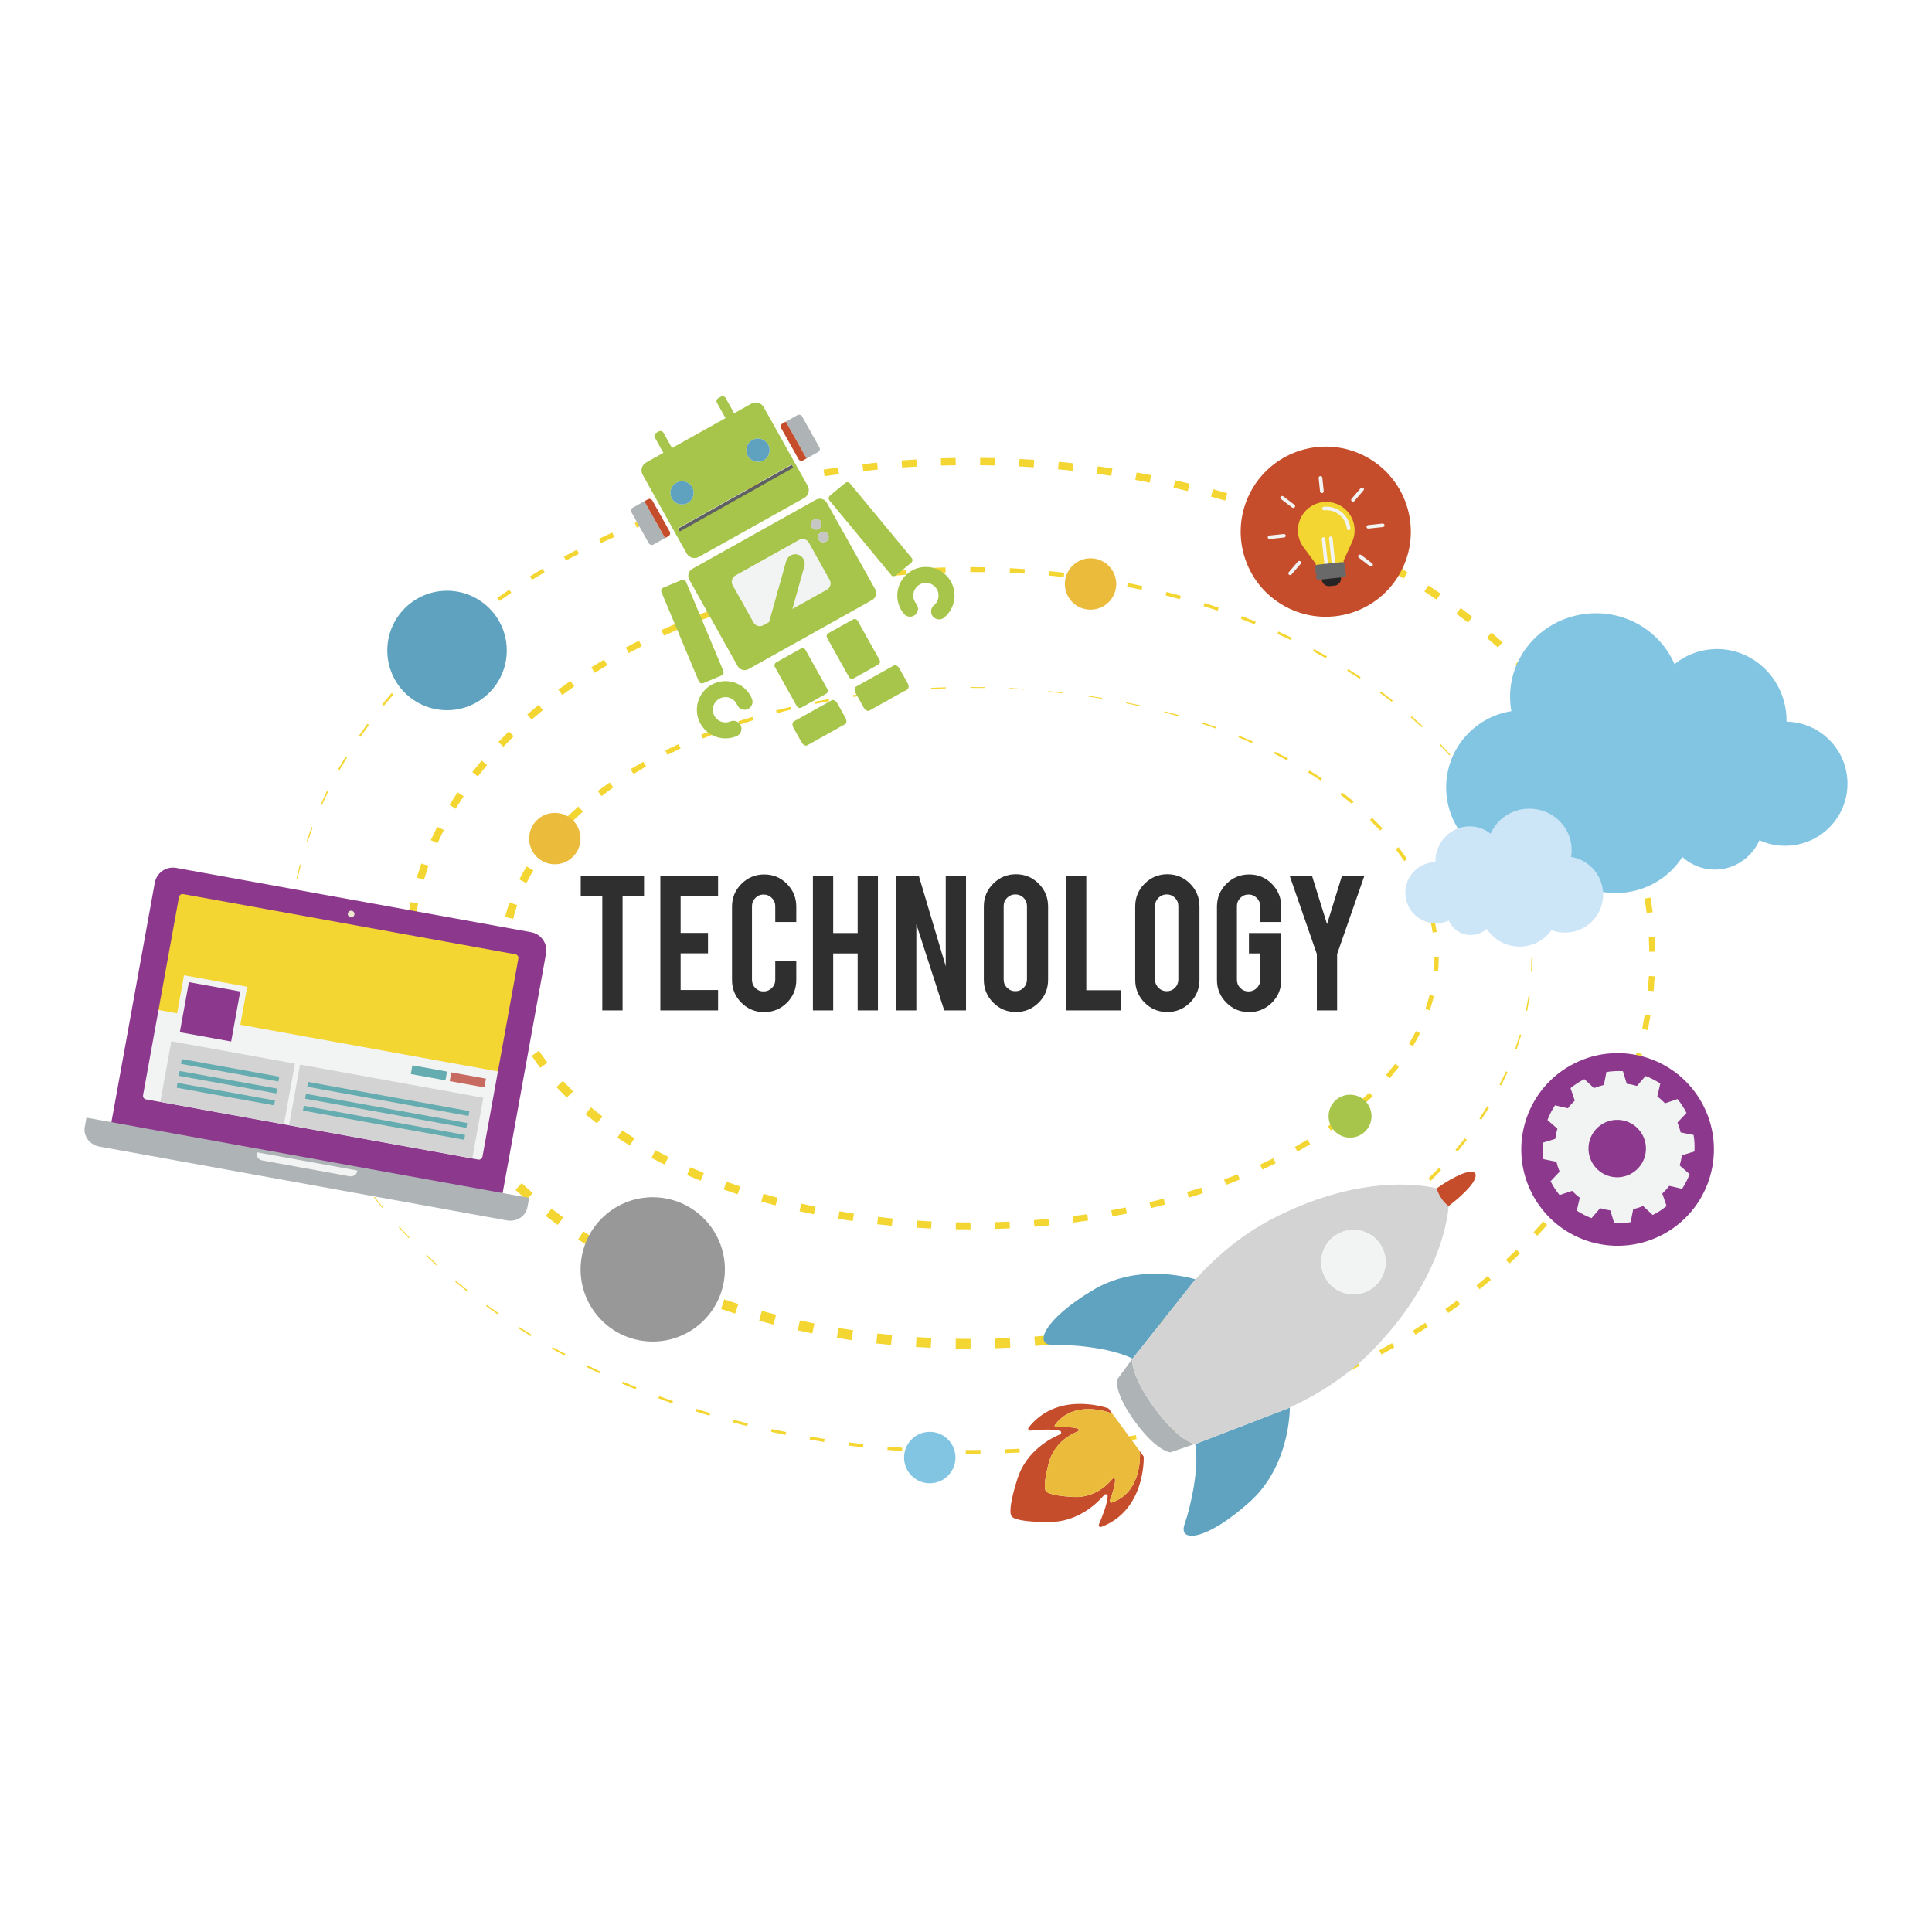 <?xml version="1.0" encoding="utf-8"?>
<!-- Generator: Adobe Illustrator 27.5.0, SVG Export Plug-In . SVG Version: 6.00 Build 0)  -->
<svg version="1.1" xmlns="http://www.w3.org/2000/svg" xmlns:xlink="http://www.w3.org/1999/xlink" x="0px" y="0px"
	 viewBox="0 0 1122 1122" style="enable-background:new 0 0 1122 1122;" xml:space="preserve">
<g id="Bg">
	<rect style="fill:#FFFFFF;" width="1122" height="1122"/>
</g>
<g id="Object">
	<g>
		<g>
			<polygon style="fill:#F3D632;" points="563.593,398.978 572.13,399.062 572.126,399.546 563.589,399.478 			"/>
			<polygon style="fill:#F3D632;" points="586.361,399.544 594.884,400.039 594.859,400.482 586.335,400.001 			"/>
			
				<rect x="613.085" y="397.61" transform="matrix(0.106 -0.994 0.994 0.106 148.564 969.032)" style="fill:#F3D632;" width="0.422" height="8.537"/>
			<polygon style="fill:#F3D632;" points="631.68,403.986 640.112,405.323 640.037,405.789 631.609,404.435 			"/>
			<polygon style="fill:#F3D632;" points="654.113,407.928 662.464,409.701 662.347,410.245 654.008,408.418 			"/>
			<polygon style="fill:#F3D632;" points="676.311,413.048 684.547,415.295 684.356,415.983 676.137,413.679 			"/>
			<polygon style="fill:#F3D632;" points="698.176,419.464 706.256,422.217 705.973,423.041 697.912,420.232 			"/>
			<polygon style="fill:#F3D632;" points="719.594,427.265 727.468,430.564 727.067,431.51 719.216,428.158 			"/>
			<polygon style="fill:#F3D632;" points="740.423,436.548 748.027,440.43 747.456,441.534 739.891,437.578 			"/>
			<polygon style="fill:#F3D632;" points="760.463,447.46 767.695,451.996 766.911,453.233 759.723,448.627 			"/>
			<polygon style="fill:#F3D632;" points="779.422,460.192 786.144,465.454 785.098,466.778 778.427,461.45 			"/>
			<polygon style="fill:#F3D632;" points="796.882,474.955 802.883,481.027 801.535,482.349 795.58,476.232 			"/>
			<polygon style="fill:#F3D632;" points="812.202,491.972 817.189,498.902 815.516,500.095 810.581,493.129 			"/>
			<path style="fill:#F3D632;" d="M824.497,511.313c0,0,0.931,1.921,1.862,3.842c0.867,1.986,1.735,3.973,1.735,3.973l-2.058,0.841
				c0,0-0.827-1.933-1.653-3.865c-0.917-1.928-1.834-3.856-1.834-3.856L824.497,511.313z"/>
			<path style="fill:#F3D632;" d="M832.637,532.8c0,0,0.479,2.08,0.957,4.16c0.391,2.139,0.783,4.278,0.783,4.278l-2.362,0.367
				c0,0-0.361-2.063-0.721-4.125c-0.463-2.083-0.926-4.167-0.926-4.167L832.637,532.8z"/>
			<path style="fill:#F3D632;" d="M835.539,555.623c0,0-0.044,2.133-0.09,4.266c-0.146,2.173-0.293,4.345-0.293,4.345L832.634,564
				c0,0,0.15-2.085,0.301-4.169c0.054-2.133,0.109-4.267,0.109-4.267L835.539,555.623z"/>
			<path style="fill:#F3D632;" d="M832.751,578.472c0,0-0.559,2.06-1.117,4.119c-0.66,2.073-1.32,4.147-1.32,4.147l-2.489-0.859
				c0,0,0.643-1.99,1.288-3.979c0.568-2.056,1.135-4.112,1.135-4.112L832.751,578.472z"/>
			<path style="fill:#F3D632;" d="M824.713,600.03c0,0-0.993,1.889-1.986,3.777c-1.08,1.884-2.16,3.767-2.16,3.767l-2.343-1.408
				c0,0,1.051-1.813,2.103-3.627c1.001-1.884,2.002-3.769,2.002-3.769L824.713,600.03z"/>
			<polygon style="fill:#F3D632;" points="812.478,619.505 807.109,626.141 804.91,624.355 810.308,617.743 			"/>
			<polygon style="fill:#F3D632;" points="797.216,636.644 790.954,642.442 788.966,640.286 795.253,634.516 			"/>
			<polygon style="fill:#F3D632;" points="779.814,651.56 772.917,656.589 771.135,654.135 778.055,649.137 			"/>
			<polygon style="fill:#F3D632;" points="760.89,664.46 753.535,668.795 751.95,666.092 759.323,661.79 			"/>
			<polygon style="fill:#F3D632;" points="740.862,675.546 733.173,679.253 731.776,676.338 739.48,672.666 			"/>
			<polygon style="fill:#F3D632;" points="720.026,684.991 712.086,688.126 710.869,685.024 718.822,681.924 			"/>
			<polygon style="fill:#F3D632;" points="698.58,692.939 690.451,695.545 689.41,692.275 697.551,689.705 			"/>
			<polygon style="fill:#F3D632;" points="676.675,699.501 668.406,701.613 667.539,698.189 675.818,696.114 			"/>
			<polygon style="fill:#F3D632;" points="654.43,704.763 646.054,706.408 645.361,702.843 653.744,701.234 			"/>
			<polygon style="fill:#F3D632;" points="631.929,708.792 623.477,709.992 622.961,706.295 631.418,705.133 			"/>
			<polygon style="fill:#F3D632;" points="609.249,711.641 600.749,712.41 600.412,708.593 608.915,707.861 			"/>
			<polygon style="fill:#F3D632;" points="586.459,713.348 577.929,713.7 577.776,709.771 586.306,709.457 			"/>
			<polygon style="fill:#F3D632;" points="563.626,713.946 555.071,713.894 555.108,709.854 563.626,709.952 			"/>
			<polygon style="fill:#F3D632;" points="540.751,713.463 532.227,713 532.465,708.839 540.986,709.349 			"/>
			<polygon style="fill:#F3D632;" points="517.939,711.868 509.448,710.983 509.905,706.713 518.391,707.646 			"/>
			<polygon style="fill:#F3D632;" points="495.228,709.131 486.794,707.81 487.49,703.444 495.917,704.813 			"/>
			<polygon style="fill:#F3D632;" points="472.682,705.21 464.332,703.435 465.29,698.99 473.63,700.811 			"/>
			<polygon style="fill:#F3D632;" points="450.375,700.052 442.141,697.799 443.387,693.295 451.609,695.593 			"/>
			<polygon style="fill:#F3D632;" points="428.397,693.586 420.318,690.828 421.882,686.29 429.946,689.094 			"/>
			<polygon style="fill:#F3D632;" points="406.859,685.726 398.987,682.422 400.906,677.885 408.76,681.232 			"/>
			<polygon style="fill:#F3D632;" points="385.914,676.341 378.322,672.436 380.62,667.987 388.199,671.916 			"/>
			<polygon style="fill:#F3D632;" points="365.766,665.286 358.547,660.728 361.268,656.435 368.472,661.017 			"/>
			<polygon style="fill:#F3D632;" points="346.695,652.388 339.989,647.106 343.187,643.06 349.876,648.365 			"/>
			<polygon style="fill:#F3D632;" points="329.121,637.428 323.148,631.328 326.847,627.701 332.833,633.787 			"/>
			<polygon style="fill:#F3D632;" points="313.717,620.149 308.762,613.197 312.936,610.218 317.907,617.158 			"/>
			<path style="fill:#F3D632;" d="M301.379,600.531c0,0-0.922-1.925-1.844-3.85c-0.877-2.029-1.753-4.058-1.753-4.058l4.699-1.921
				c0,0,0.819,1.888,1.638,3.776c0.927,1.923,1.853,3.846,1.853,3.846L301.379,600.531z"/>
			<path style="fill:#F3D632;" d="M293.23,578.711c0,0-0.469-2.082-0.939-4.164c-0.39-2.185-0.781-4.37-0.781-4.37l4.964-0.774
				c0,0,0.363,2.016,0.726,4.032c0.474,2.081,0.948,4.162,0.948,4.162L293.23,578.711z"/>
			<path style="fill:#F3D632;" d="M290.395,555.617c0,0,0.058-2.162,0.115-4.324c0.161-2.213,0.321-4.427,0.321-4.427l4.905,0.455
				c0,0-0.134,2.044-0.268,4.087c-0.021,1.066-0.041,2.133-0.056,2.933c-0.008,0.4-0.014,0.734-0.019,0.967
				c-0.002,0.117-0.004,0.208-0.005,0.271l-0.001,0.042v0.016v0.007v0.003c0.001-0.116,0-0.032,0.001-0.058v0.001v0.001v0.002v0.024
				L290.395,555.617z"/>
			<path style="fill:#F3D632;" d="M293.353,532.444c0,0,0.57-2.056,1.141-4.112c0.683-2.103,1.364-4.207,1.364-4.207l4.492,1.547
				c0,0-0.621,1.96-1.242,3.92c-0.554,2.06-1.109,4.12-1.109,4.12L293.353,532.444z"/>
			<path style="fill:#F3D632;" d="M301.595,510.723c0,0,1.005-1.882,2.011-3.764c1.107-1.897,2.215-3.794,2.215-3.794l3.897,2.339
				c0,0-1.022,1.801-2.045,3.602c-0.987,1.891-1.974,3.783-1.974,3.783L301.595,510.723z"/>
			<polygon style="fill:#F3D632;" points="314.075,491.204 319.499,484.613 322.804,487.295 317.464,493.954 			"/>
			<polygon style="fill:#F3D632;" points="329.543,474.123 335.866,468.392 338.53,471.277 332.306,477.118 			"/>
			<polygon style="fill:#F3D632;" points="347.142,459.361 354.093,454.408 356.165,457.259 349.303,462.336 			"/>
			<polygon style="fill:#F3D632;" points="366.22,446.657 373.621,442.403 375.202,445.096 367.877,449.48 			"/>
			<polygon style="fill:#F3D632;" points="386.361,435.791 394.09,432.168 395.266,434.622 387.603,438.38 			"/>
			<polygon style="fill:#F3D632;" points="407.276,426.579 415.249,423.53 416.1,425.697 408.181,428.883 			"/>
			<polygon style="fill:#F3D632;" points="428.77,418.872 436.927,416.353 437.515,418.199 429.402,420.858 			"/>
			<polygon style="fill:#F3D632;" points="450.697,412.558 458.989,410.534 459.368,412.032 451.112,414.198 			"/>
			<polygon style="fill:#F3D632;" points="472.939,407.545 481.328,405.966 481.558,407.15 473.188,408.826 			"/>
			<polygon style="fill:#F3D632;" points="495.405,403.704 503.866,402.572 503.997,403.504 495.549,404.735 			"/>
			<polygon style="fill:#F3D632;" points="518.034,401.036 526.537,400.312 526.602,401.044 518.103,401.823 			"/>
			<polygon style="fill:#F3D632;" points="540.755,399.454 549.286,399.148 549.308,399.737 540.78,400.098 			"/>
			<polygon style="fill:#F3D632;" points="889.973,555.596 889.763,564.206 889.144,564.189 889.403,555.581 			"/>
			<polygon style="fill:#F3D632;" points="888.365,578.535 886.909,587.023 886.17,586.894 887.674,578.415 			"/>
			<polygon style="fill:#F3D632;" points="883.464,601.01 880.825,609.207 879.987,608.934 882.673,600.753 			"/>
			<polygon style="fill:#F3D632;" points="875.504,622.6 871.819,630.383 870.839,629.913 874.605,622.169 			"/>
			<polygon style="fill:#F3D632;" points="864.845,643.006 860.239,650.282 859.122,649.567 863.804,642.339 			"/>
			<polygon style="fill:#F3D632;" points="851.844,662.017 846.475,668.751 845.234,667.748 850.697,661.09 			"/>
			<polygon style="fill:#F3D632;" points="836.92,679.574 830.914,685.746 829.527,684.376 835.628,678.297 			"/>
			<polygon style="fill:#F3D632;" points="820.375,695.626 813.843,701.236 812.356,699.477 818.975,693.969 			"/>
			<polygon style="fill:#F3D632;" points="802.497,710.185 795.529,715.245 793.985,713.084 801.03,708.132 			"/>
			<polygon style="fill:#F3D632;" points="783.518,723.289 776.193,727.818 774.63,725.248 782.024,720.832 			"/>
			<polygon style="fill:#F3D632;" points="763.634,734.99 756.016,739.007 754.468,736.013 762.149,732.118 			"/>
			<polygon style="fill:#F3D632;" points="743.007,745.334 735.146,748.854 733.647,745.436 741.562,742.039 			"/>
			<polygon style="fill:#F3D632;" points="721.765,754.363 713.709,757.404 712.293,753.561 720.396,750.648 			"/>
			<polygon style="fill:#F3D632;" points="700.025,762.119 691.808,764.695 690.508,760.43 698.765,757.985 			"/>
			<polygon style="fill:#F3D632;" points="677.875,768.635 669.524,770.739 668.385,766.104 676.759,764.096 			"/>
			<polygon style="fill:#F3D632;" points="655.391,773.902 646.94,775.563 645.997,770.619 654.466,769.053 			"/>
			<polygon style="fill:#F3D632;" points="632.659,777.99 624.134,779.215 623.409,773.976 631.947,772.842 			"/>
			<polygon style="fill:#F3D632;" points="609.743,780.888 601.167,781.672 600.691,776.245 609.271,775.521 			"/>
			<polygon style="fill:#F3D632;" points="586.711,782.636 578.107,783.002 577.888,777.4 586.496,777.094 			"/>
			<polygon style="fill:#F3D632;" points="563.645,783.269 555.007,783.201 555.057,777.479 563.644,777.564 			"/>
			<polygon style="fill:#F3D632;" points="540.521,782.742 531.921,782.261 532.249,776.5 540.848,776.999 			"/>
			<polygon style="fill:#F3D632;" points="517.471,781.098 508.905,780.196 509.52,774.412 518.084,775.331 			"/>
			<polygon style="fill:#F3D632;" points="494.526,778.318 486.017,776.988 486.928,771.196 495.435,772.544 			"/>
			<polygon style="fill:#F3D632;" points="471.746,774.381 463.316,772.613 464.535,766.83 472.962,768.615 			"/>
			<polygon style="fill:#F3D632;" points="449.196,769.26 440.876,767.029 442.407,761.305 450.729,763.522 			"/>
			<polygon style="fill:#F3D632;" points="426.964,762.878 418.783,760.183 420.608,754.616 428.796,757.286 			"/>
			<polygon style="fill:#F3D632;" points="405.123,755.245 397.113,752.079 399.234,746.69 407.254,749.832 			"/>
			<polygon style="fill:#F3D632;" points="383.766,746.329 375.966,742.676 378.387,737.489 386.198,741.118 			"/>
			<polygon style="fill:#F3D632;" points="363.003,736.086 355.459,731.929 358.183,726.971 365.738,731.106 			"/>
			<polygon style="fill:#F3D632;" points="342.972,724.453 335.747,719.765 338.75,715.112 346,719.761 			"/>
			<polygon style="fill:#F3D632;" points="323.835,711.382 316.992,706.152 320.267,701.843 327.138,707.034 			"/>
			<polygon style="fill:#F3D632;" points="305.779,696.829 299.4,691.043 302.942,687.118 309.353,692.869 			"/>
			<polygon style="fill:#F3D632;" points="289.045,680.753 283.229,674.396 287.028,670.903 292.878,677.228 			"/>
			<polygon style="fill:#F3D632;" points="273.918,663.128 268.786,656.208 272.833,653.195 277.996,660.091 			"/>
			<polygon style="fill:#F3D632;" points="260.737,643.976 256.433,636.515 260.707,634.037 265.046,641.478 			"/>
			<polygon style="fill:#F3D632;" points="249.905,623.385 246.576,615.441 251.033,613.562 254.398,621.491 			"/>
			<polygon style="fill:#F3D632;" points="241.825,601.552 239.61,593.229 244.181,592.001 246.434,600.314 			"/>
			<polygon style="fill:#F3D632;" points="236.853,578.801 235.853,570.247 240.449,569.699 241.488,578.249 			"/>
			<polygon style="fill:#F3D632;" points="235.212,555.637 235.462,546.967 239.991,547.089 239.777,555.637 			"/>
			<polygon style="fill:#F3D632;" points="236.952,532.366 238.447,523.885 242.821,524.647 241.36,533.134 			"/>
			<polygon style="fill:#F3D632;" points="242.015,509.665 244.692,501.48 248.829,502.824 246.185,511.02 			"/>
			<polygon style="fill:#F3D632;" points="250.171,487.909 253.911,480.151 257.752,481.993 254.044,489.765 			"/>
			<polygon style="fill:#F3D632;" points="261.062,467.413 265.719,460.169 269.231,462.417 264.603,469.679 			"/>
			<polygon style="fill:#F3D632;" points="274.283,448.37 279.71,441.682 282.883,444.246 277.482,450.955 			"/>
			<polygon style="fill:#F3D632;" points="289.443,430.863 295.507,424.747 298.347,427.551 292.306,433.69 			"/>
			<polygon style="fill:#F3D632;" points="306.201,414.909 312.786,409.363 315.305,412.34 308.741,417.913 			"/>
			<polygon style="fill:#F3D632;" points="324.262,400.484 331.277,395.491 333.493,398.59 326.498,403.611 			"/>
			<polygon style="fill:#F3D632;" points="343.395,387.538 350.763,383.079 352.695,386.258 345.345,390.746 			"/>
			<polygon style="fill:#F3D632;" points="363.406,376.02 371.063,372.077 372.731,375.301 365.09,379.273 			"/>
			<polygon style="fill:#F3D632;" points="384.136,365.875 392.03,362.43 393.452,365.672 385.571,369.147 			"/>
			<polygon style="fill:#F3D632;" points="405.454,357.054 413.54,354.092 414.732,357.329 406.659,360.323 			"/>
			<polygon style="fill:#F3D632;" points="427.246,349.517 435.488,347.021 436.468,350.235 428.236,352.762 			"/>
			<polygon style="fill:#F3D632;" points="449.423,343.22 457.791,341.179 458.571,344.353 450.212,346.427 			"/>
			<polygon style="fill:#F3D632;" points="471.905,338.13 480.368,336.533 480.964,339.656 472.507,341.286 			"/>
			<polygon style="fill:#F3D632;" points="494.617,334.221 503.151,333.057 503.574,336.117 495.045,337.315 			"/>
			<polygon style="fill:#F3D632;" points="517.494,331.466 526.074,330.728 526.336,333.716 517.76,334.487 			"/>
			<polygon style="fill:#F3D632;" points="540.473,329.843 549.08,329.524 549.193,332.431 540.588,332.784 			"/>
			<polygon style="fill:#F3D632;" points="563.489,329.334 572.114,329.437 572.089,332.234 563.489,332.187 			"/>
			<polygon style="fill:#F3D632;" points="586.526,329.956 595.123,330.473 594.974,333.113 586.372,332.652 			"/>
			<polygon style="fill:#F3D632;" points="609.49,331.69 618.053,332.627 617.79,335.106 609.222,334.225 			"/>
			<polygon style="fill:#F3D632;" points="632.34,334.553 640.844,335.92 640.48,338.233 631.967,336.923 			"/>
			<polygon style="fill:#F3D632;" points="655.013,338.57 663.435,340.373 662.983,342.515 654.549,340.768 			"/>
			<polygon style="fill:#F3D632;" points="677.443,343.762 685.755,346.018 685.232,347.975 676.902,345.786 			"/>
			<polygon style="fill:#F3D632;" points="699.551,350.177 707.725,352.894 707.156,354.628 698.96,351.983 			"/>
			<polygon style="fill:#F3D632;" points="721.259,357.83 729.261,361.018 728.666,362.53 720.637,359.411 			"/>
			<polygon style="fill:#F3D632;" points="742.472,366.753 750.262,370.428 749.661,371.718 741.839,368.111 			"/>
			<polygon style="fill:#F3D632;" points="763.081,376.989 770.613,381.166 770.024,382.239 762.456,378.126 			"/>
			<polygon style="fill:#F3D632;" points="782.96,388.57 790.184,393.26 789.602,394.162 782.349,389.517 			"/>
			<polygon style="fill:#F3D632;" points="801.954,401.547 808.797,406.778 808.233,407.52 801.358,402.332 			"/>
			<polygon style="fill:#F3D632;" points="819.862,415.982 826.24,421.77 825.711,422.356 819.297,416.608 			"/>
			<polygon style="fill:#F3D632;" points="836.445,431.913 842.26,438.271 841.783,438.709 835.929,432.388 			"/>
			<polygon style="fill:#F3D632;" points="851.424,449.358 856.566,456.269 856.122,456.601 850.968,449.698 			"/>
			<polygon style="fill:#F3D632;" points="864.493,468.275 868.81,475.73 868.367,475.987 864.037,468.54 			"/>
			<polygon style="fill:#F3D632;" points="875.234,488.6 878.579,496.537 878.141,496.721 874.787,488.788 			"/>
			<polygon style="fill:#F3D632;" points="883.279,510.133 885.522,518.448 885.029,518.581 882.799,510.261 			"/>
			<polygon style="fill:#F3D632;" points="888.27,532.571 889.299,541.122 888.755,541.188 887.74,532.634 			"/>
			<polygon style="fill:#F3D632;" points="167.392,555.583 167.548,547.056 168.005,547.065 167.819,555.592 			"/>
			<polygon style="fill:#F3D632;" points="168.57,532.85 169.638,524.39 170.169,524.458 169.072,532.915 			"/>
			<polygon style="fill:#F3D632;" points="172.172,510.372 174.132,502.07 174.73,502.211 172.741,510.507 			"/>
			<polygon style="fill:#F3D632;" points="178.124,488.392 180.929,480.336 181.584,480.565 178.75,488.611 			"/>
			<polygon style="fill:#F3D632;" points="186.266,467.12 189.842,459.376 190.601,459.73 186.976,467.451 			"/>
			<polygon style="fill:#F3D632;" points="196.425,446.73 200.708,439.352 201.554,439.848 197.225,447.198 			"/>
			<polygon style="fill:#F3D632;" points="208.408,427.348 213.318,420.372 214.236,421.022 209.282,427.966 			"/>
			<polygon style="fill:#F3D632;" points="221.99,409.043 227.44,402.484 228.464,403.343 222.952,409.85 			"/>
			<polygon style="fill:#F3D632;" points="236.978,391.869 242.911,385.741 244.018,386.823 238.029,392.895 			"/>
			<polygon style="fill:#F3D632;" points="253.201,375.851 259.553,370.159 260.721,371.474 254.317,377.107 			"/>
			<polygon style="fill:#F3D632;" points="270.498,360.992 277.214,355.732 278.422,357.289 271.659,362.487 			"/>
			<polygon style="fill:#F3D632;" points="288.727,347.284 295.755,342.45 296.985,344.255 289.911,349.023 			"/>
			<polygon style="fill:#F3D632;" points="307.76,334.71 315.06,330.295 316.29,332.353 308.949,336.698 			"/>
			<polygon style="fill:#F3D632;" points="327.488,323.25 335.022,319.248 336.238,321.564 328.666,325.493 			"/>
			<polygon style="fill:#F3D632;" points="347.816,312.885 355.549,309.289 356.732,311.864 348.965,315.386 			"/>
			<polygon style="fill:#F3D632;" points="368.659,303.597 376.565,300.398 377.697,303.232 369.76,306.355 			"/>
			<polygon style="fill:#F3D632;" points="389.942,295.365 397.996,292.555 399.058,295.647 390.977,298.379 			"/>
			<polygon style="fill:#F3D632;" points="411.602,288.169 419.78,285.742 420.756,289.089 412.555,291.438 			"/>
			<polygon style="fill:#F3D632;" points="433.584,282.012 441.867,279.973 442.726,283.514 434.428,285.495 			"/>
			<polygon style="fill:#F3D632;" points="455.827,276.87 464.193,275.204 464.923,278.932 456.545,280.541 			"/>
			<polygon style="fill:#F3D632;" points="478.278,272.719 486.71,271.419 487.299,275.332 478.858,276.573 			"/>
			<polygon style="fill:#F3D632;" points="500.892,269.564 509.371,268.638 509.803,272.668 501.32,273.558 			"/>
			<polygon style="fill:#F3D632;" points="523.619,267.387 532.13,266.818 532.398,270.957 523.885,271.49 			"/>
			<polygon style="fill:#F3D632;" points="546.42,266.161 554.948,265.946 555.046,270.188 546.517,270.368 			"/>
			<polygon style="fill:#F3D632;" points="569.255,265.886 577.786,266.033 577.709,270.329 569.18,270.172 			"/>
			<polygon style="fill:#F3D632;" points="592.083,266.574 600.599,267.073 600.344,271.39 591.828,270.88 			"/>
			<polygon style="fill:#F3D632;" points="614.864,268.209 623.352,269.065 622.912,273.395 614.425,272.529 			"/>
			<polygon style="fill:#F3D632;" points="637.557,270.803 646.001,272.021 645.373,276.357 636.931,275.129 			"/>
			<polygon style="fill:#F3D632;" points="660.121,274.371 668.504,275.955 667.682,280.286 659.302,278.692 			"/>
			<polygon style="fill:#F3D632;" points="682.509,278.924 690.813,280.88 689.794,285.198 681.492,283.233 			"/>
			
				<rect x="705.94" y="283.524" transform="matrix(0.274 -0.962 0.962 0.274 237.111 889.81)" style="fill:#F3D632;" width="4.452" height="8.531"/>
			<polygon style="fill:#F3D632;" points="726.553,291.077 734.636,293.805 733.23,297.983 725.142,295.269 			"/>
			<polygon style="fill:#F3D632;" points="748.095,298.713 756.035,301.831 754.443,305.898 746.497,302.794 			"/>
			<polygon style="fill:#F3D632;" points="769.237,307.401 777.01,310.916 775.231,314.86 767.452,311.359 			"/>
			<polygon style="fill:#F3D632;" points="789.912,317.159 797.489,321.078 795.522,324.888 787.938,320.982 			"/>
			<polygon style="fill:#F3D632;" points="810.038,328.011 817.391,332.344 815.237,336.004 807.878,331.684 			"/>
			<polygon style="fill:#F3D632;" points="829.528,339.984 836.613,344.743 834.284,348.22 827.185,343.483 			"/>
			<polygon style="fill:#F3D632;" points="848.273,353.1 855.051,358.287 852.554,361.56 845.761,356.394 			"/>
			<polygon style="fill:#F3D632;" points="866.161,367.373 872.583,372.992 869.922,376.043 863.484,370.442 			"/>
			<polygon style="fill:#F3D632;" points="883.057,382.816 889.069,388.871 886.249,391.679 880.219,385.642 			"/>
			<polygon style="fill:#F3D632;" points="898.808,399.435 904.348,405.924 901.377,408.468 895.817,401.995 			"/>
			<polygon style="fill:#F3D632;" points="913.241,417.223 918.238,424.138 915.127,426.393 910.109,419.493 			"/>
			<polygon style="fill:#F3D632;" points="926.159,436.145 930.539,443.467 927.302,445.409 922.901,438.101 			"/>
			<polygon style="fill:#F3D632;" points="937.356,456.142 941.039,463.836 937.699,465.441 933.992,457.757 			"/>
			<polygon style="fill:#F3D632;" points="946.62,477.109 949.531,485.128 946.114,486.374 943.179,478.363 			"/>
			<polygon style="fill:#F3D632;" points="953.751,498.897 955.823,507.172 952.363,508.044 950.265,499.776 			"/>
			<polygon style="fill:#F3D632;" points="958.581,521.31 959.767,529.758 956.301,530.249 955.091,521.805 			"/>
			<polygon style="fill:#F3D632;" points="961,544.107 961.275,552.634 957.845,552.749 957.545,544.223 			"/>
			<polygon style="fill:#F3D632;" points="960.972,567.028 960.337,575.533 956.97,575.285 957.585,566.779 			"/>
			<polygon style="fill:#F3D632;" points="958.497,589.81 956.957,598.2 953.689,597.604 955.209,589.211 			"/>
			<polygon style="fill:#F3D632;" points="953.614,612.196 951.203,620.378 948.067,619.458 950.459,611.269 			"/>
			<polygon style="fill:#F3D632;" points="946.437,633.945 943.21,641.841 940.233,640.63 943.441,632.726 			"/>
			<polygon style="fill:#F3D632;" points="937.133,654.863 933.163,662.413 930.365,660.945 934.317,653.387 			"/>
			<polygon style="fill:#F3D632;" points="925.904,674.801 921.269,681.962 918.659,680.277 923.278,673.106 			"/>
			<polygon style="fill:#F3D632;" points="912.962,693.661 907.74,700.403 905.325,698.537 910.531,691.783 			"/>
			<polygon style="fill:#F3D632;" points="898.515,711.378 892.779,717.69 890.559,715.677 896.28,709.351 			"/>
			<polygon style="fill:#F3D632;" points="882.756,727.926 876.573,733.801 874.543,731.67 880.712,725.781 			"/>
			<polygon style="fill:#F3D632;" points="865.858,743.297 859.288,748.735 857.443,746.512 864,741.057 			"/>
			<polygon style="fill:#F3D632;" points="847.975,757.496 841.069,762.502 839.401,760.209 846.296,755.185 			"/>
			<polygon style="fill:#F3D632;" points="829.239,770.539 822.043,775.121 820.546,772.776 827.731,768.179 			"/>
			<polygon style="fill:#F3D632;" points="809.766,782.448 802.32,786.612 800.987,784.233 808.422,780.052 			"/>
			<polygon style="fill:#F3D632;" points="789.661,793.243 782,796.997 780.821,794.597 788.473,790.825 			"/>
			<polygon style="fill:#F3D632;" points="769.01,802.945 761.167,806.296 760.136,803.889 767.971,800.519 			"/>
			<polygon style="fill:#F3D632;" points="747.899,811.576 739.899,814.532 739.007,812.128 747,809.152 			"/>
			<polygon style="fill:#F3D632;" points="726.391,819.156 718.257,821.726 717.497,819.332 725.625,816.743 			"/>
			<polygon style="fill:#F3D632;" points="704.548,825.706 696.303,827.896 695.67,825.521 703.909,823.313 			"/>
			<polygon style="fill:#F3D632;" points="682.428,831.243 674.093,833.057 673.579,830.709 681.91,828.876 			"/>
			<polygon style="fill:#F3D632;" points="660.084,835.781 651.677,837.225 651.276,834.911 659.68,833.447 			"/>
			<polygon style="fill:#F3D632;" points="637.564,839.334 629.105,840.413 628.812,838.138 637.269,837.038 			"/>
			<polygon style="fill:#F3D632;" points="614.92,841.917 606.421,842.636 606.23,840.403 614.727,839.664 			"/>
			<polygon style="fill:#F3D632;" points="592.186,843.542 583.663,843.906 583.567,841.722 592.089,841.337 			"/>
			<path style="fill:#F3D632;" d="M569.406,844.221c0,0-2.133,0.009-4.266,0.019c-2.137-0.004-4.274-0.006-4.274-0.006l0.005-2.129
				c0,0,2.129-0.005,4.258-0.009c2.133-0.013,4.265-0.026,4.265-0.026L569.406,844.221z"/>
			<polygon style="fill:#F3D632;" points="546.613,843.952 538.088,843.609 538.166,841.572 546.692,841.882 			"/>
			<polygon style="fill:#F3D632;" points="523.855,842.737 515.352,842.04 515.508,840.099 524.013,840.763 			"/>
			<polygon style="fill:#F3D632;" points="501.168,840.573 492.703,839.515 492.93,837.674 501.399,838.698 			"/>
			<polygon style="fill:#F3D632;" points="478.596,837.446 470.184,836.023 470.475,834.283 478.893,835.671 			"/>
			<polygon style="fill:#F3D632;" points="456.182,833.341 447.841,831.551 448.189,829.914 456.537,831.67 			"/>
			<polygon style="fill:#F3D632;" points="433.973,828.248 425.721,826.083 426.12,824.553 434.381,826.684 			"/>
			<polygon style="fill:#F3D632;" points="412.022,822.146 403.88,819.597 404.316,818.193 412.471,820.7 			"/>
			<polygon style="fill:#F3D632;" points="390.383,815.017 382.373,812.081 382.834,810.813 390.86,813.705 			"/>
			<polygon style="fill:#F3D632;" points="369.117,806.85 361.261,803.523 361.739,802.389 369.611,805.676 			"/>
			<polygon style="fill:#F3D632;" points="348.288,797.629 340.615,793.901 341.097,792.902 348.789,796.59 			"/>
			<polygon style="fill:#F3D632;" points="327.971,787.334 320.509,783.197 320.987,782.331 328.47,786.429 			"/>
			<polygon style="fill:#F3D632;" points="308.25,775.943 301.03,771.392 301.496,770.649 308.735,775.17 			"/>
			<polygon style="fill:#F3D632;" points="289.207,763.447 282.272,758.474 282.732,757.83 289.686,762.777 			"/>
			<polygon style="fill:#F3D632;" points="270.963,749.816 264.358,744.413 264.805,743.865 271.429,749.244 			"/>
			<polygon style="fill:#F3D632;" points="253.642,735.031 247.419,729.194 247.843,728.74 254.088,734.554 			"/>
			<polygon style="fill:#F3D632;" points="237.389,719.085 231.605,712.812 231.999,712.447 237.806,718.7 			"/>
			<polygon style="fill:#F3D632;" points="222.364,701.98 217.087,695.275 217.441,694.995 222.743,701.681 			"/>
			
				<rect x="206.345" y="675.8" transform="matrix(0.834 -0.552 0.552 0.834 -341.114 227.065)" style="fill:#F3D632;" width="0.43" height="8.532"/>
			
				<rect x="194.643" y="656.301" transform="matrix(0.88 -0.475 0.475 0.88 -290.542 171.993)" style="fill:#F3D632;" width="0.43" height="8.531"/>
			
				<rect x="184.795" y="635.806" transform="matrix(0.921 -0.389 0.389 0.921 -234.564 122.502)" style="fill:#F3D632;" width="0.429" height="8.531"/>
			
				<rect x="177.003" y="614.446" transform="matrix(0.956 -0.295 0.295 0.956 -174.453 79.696)" style="fill:#F3D632;" width="0.429" height="8.531"/>
			
				<rect x="171.443" y="592.401" transform="matrix(0.981 -0.193 0.193 0.981 -112.07 44.42)" style="fill:#F3D632;" width="0.429" height="8.531"/>
			
				<rect x="168.247" y="569.893" transform="matrix(0.996 -0.087 0.087 0.996 -49.556 16.928)" style="fill:#F3D632;" width="0.429" height="8.531"/>
		</g>
		<g>
			<path style="fill:#F2F3F3;" d="M299.312,554.203l-192.904-34.95c-1.157-0.21-2.269,0.561-2.479,1.718L83.09,635.992
				c-0.21,1.156,0.561,2.267,1.719,2.477l192.904,34.95c1.156,0.209,2.268-0.561,2.477-1.717l20.839-115.019
				C301.238,555.524,300.468,554.413,299.312,554.203z"/>
			<g>
				<path style="fill:#F3D632;" d="M293.963,623.091L87.248,585.639l12.014-66.312c0.16-0.875,0.996-1.455,1.869-1.296
					l203.552,36.878c0.874,0.158,1.453,0.996,1.295,1.87L293.963,623.091z"/>
			</g>
			<g>
				<path style="fill:#8C388D;" d="M308.486,541.385l-206.174-37.354c-5.801-1.051-11.375,2.814-12.427,8.616L64.202,654.409
					l227.215,41.166L317.1,553.812C318.151,548.012,314.287,542.436,308.486,541.385z M280.19,671.701
					c-0.209,1.156-1.321,1.927-2.477,1.717l-192.904-34.95c-1.158-0.21-1.929-1.321-1.719-2.477l20.839-115.02
					c0.21-1.157,1.322-1.928,2.479-1.718l192.904,34.95c1.156,0.21,1.926,1.321,1.717,2.479L280.19,671.701z"/>
			</g>
			<g>
				
					<rect x="207.618" y="592.609" transform="matrix(0.178 -0.984 0.984 0.178 -450.834 751.082)" style="fill:#8B2627;" width="33.31" height="105.713"/>
				<path style="fill:#D2D3D2;" d="M274.293,672.688l-106.409-19.279l6.371-35.165l106.408,19.279L274.293,672.688z"/>
			</g>
			<g>
				
					<rect x="115.542" y="593.517" transform="matrix(0.178 -0.984 0.984 0.178 -510.082 646.774)" style="fill:#8B2627;" width="33.31" height="70.533"/>
				<path style="fill:#D2D3D2;" d="M164.907,652.869l-71.793-13.007l6.371-35.166l71.792,13.008L164.907,652.869z"/>
			</g>
			<g>
				
					<rect x="104.654" y="573.47" transform="matrix(0.178 -0.984 0.984 0.178 -481.159 601.947)" style="fill:#EDE8CF;" width="30.343" height="31.178"/>
				<path style="fill:#F2F3F3;" d="M137.077,608.838l-36.705-6.65l6.485-35.793l36.706,6.65L137.077,608.838z"/>
			</g>
			<g>
				<path style="fill:#EDE8CF;" d="M205.833,531.172c-0.191,1.051-1.199,1.749-2.25,1.56c-1.051-0.191-1.75-1.199-1.56-2.25
					c0.191-1.052,1.199-1.75,2.251-1.559C205.324,529.114,206.023,530.12,205.833,531.172z"/>
			</g>
			<g>
				<g>
					
						<rect x="224.138" y="590.798" transform="matrix(0.178 -0.984 0.984 0.178 -442.806 746.518)" style="fill:#64ACAF;" width="2.844" height="95.165"/>
				</g>
				<g>
					
						<rect x="222.883" y="597.721" transform="matrix(0.178 -0.984 0.984 0.178 -450.648 750.982)" style="fill:#64ACAF;" width="2.845" height="95.166"/>
				</g>
				<g>
					
						<rect x="221.629" y="604.644" transform="matrix(0.178 -0.984 0.984 0.178 -458.492 755.43)" style="fill:#64ACAF;" width="2.844" height="95.166"/>
				</g>
				<g>
					
						<rect x="132.235" y="592.968" transform="matrix(0.178 -0.984 0.984 0.178 -501.941 642.407)" style="fill:#64ACAF;" width="2.844" height="57.524"/>
				</g>
				<g>
					
						<rect x="130.979" y="599.892" transform="matrix(0.178 -0.984 0.984 0.178 -509.785 646.862)" style="fill:#64ACAF;" width="2.846" height="57.524"/>
				</g>
				<g>
					
						<rect x="129.726" y="606.814" transform="matrix(0.178 -0.984 0.984 0.178 -517.628 651.312)" style="fill:#64ACAF;" width="2.844" height="57.524"/>
				</g>
			</g>
			<path style="fill:#8C388D;" d="M134.237,604.847l-29.806-5.4l5.267-29.064l29.806,5.4L134.237,604.847z"/>
			<path style="fill:#C76A5F;" d="M281.289,631.49l-20.123-3.645l0.921-5.081l20.123,3.646L281.289,631.49z"/>
			<path style="fill:#64ACAF;" d="M258.694,627.396l-20.123-3.646l0.92-5.081l20.123,3.645L258.694,627.396z"/>
			<g>
				<path style="fill:#AEB3B5;" d="M50.202,649.078l-0.987,5.453c-0.948,5.231,2.85,10.316,8.467,11.334l2.684,0.486l231.342,41.914
					l2.686,0.486c5.614,1.017,10.955-2.411,11.902-7.644l0.988-5.452L50.202,649.078z"/>
			</g>
			<path style="fill:#F2F3F3;" d="M149.211,669.195l-0.13,0.717c-0.332,1.837,1.2,3.658,3.419,4.06l50.258,9.107
				c2.217,0.401,4.292-0.766,4.626-2.604l0.13-0.717L149.211,669.195z"/>
		</g>
		<path style="fill:#82C5E3;" d="M1037.524,419.082c0.01-1.183,0.002-2.371-0.086-3.575c-1.66-22.864-20.968-40.096-43.128-38.487
			c-8.287,0.602-15.799,3.755-21.871,8.662c-7.981-18.593-27.477-31.007-49.309-29.424c-27.36,1.986-47.977,25.169-46.045,51.779
			c0.12,1.687,0.333,3.336,0.623,4.959c-22.808,3.603-39.447,24.107-37.747,47.539c1.793,24.719,23.3,43.3,48.038,41.505
			c4.505-0.325,8.799-1.323,12.809-2.854c8.769,12.667,24.079,20.538,40.917,19.316c15.057-1.095,27.845-9.216,35.285-20.788
			c5.558,4.98,12.969,7.785,20.907,7.212c10.761-0.78,19.679-7.572,23.876-16.936c5.322,2.405,11.309,3.561,17.55,3.105
			c19.937-1.446,34.931-18.722,33.491-38.587C1071.477,433.781,1055.995,419.455,1037.524,419.082z"/>
		<path style="fill:#CCE5F7;" d="M833.596,500.669c-0.006-0.583-0.001-1.168,0.042-1.762c0.818-11.267,10.333-19.76,21.254-18.967
			c4.085,0.297,7.786,1.851,10.778,4.269c3.933-9.163,13.541-15.281,24.3-14.501c13.483,0.978,23.644,12.404,22.693,25.518
			c-0.06,0.832-0.165,1.644-0.309,2.443c11.241,1.777,19.441,11.88,18.602,23.429c-0.883,12.181-11.482,21.339-23.673,20.454
			c-2.22-0.16-4.336-0.652-6.312-1.406c-4.322,6.242-11.867,10.121-20.164,9.518c-7.421-0.539-13.723-4.541-17.389-10.244
			c-2.739,2.454-6.392,3.836-10.303,3.553c-5.304-0.384-9.698-3.731-11.767-8.346c-2.623,1.185-5.573,1.755-8.649,1.53
			c-9.825-0.713-17.214-9.227-16.504-19.016C816.864,507.912,824.494,500.853,833.596,500.669z"/>
		
			<ellipse transform="matrix(0.433 -0.901 0.901 0.433 158.401 869.076)" style="fill:#C64D2C;" cx="770.172" cy="308.599" rx="49.422" ry="49.422"/>
		<path style="fill:#5EA2BF;" d="M294.306,377.757c0,19.16-15.531,34.692-34.691,34.692s-34.692-15.532-34.692-34.692
			c0-19.16,15.532-34.692,34.692-34.692S294.306,358.597,294.306,377.757z"/>
		
			<ellipse transform="matrix(0.145 -0.989 0.989 0.145 -405.038 1005.58)" style="fill:#989898;" cx="379.451" cy="737.202" rx="41.92" ry="41.92"/>
		
			<ellipse transform="matrix(0.894 -0.447 0.447 0.894 -199.336 490.846)" style="fill:#8C388D;" cx="939.961" cy="667.624" rx="55.963" ry="55.963"/>
		<g>
			<g>
				<path style="fill:#F3D632;" d="M785.045,315.123c1.297-2.673,1.89-5.73,1.553-8.902c-0.956-9.043-9.064-15.599-18.108-14.643
					c-9.044,0.958-15.6,9.064-14.642,18.108c0.319,3.012,1.433,5.746,3.109,8.02c0.013,0.027,0.022,0.056,0.039,0.077
					c5.01,6.768,6.442,8.699,6.894,9.293c0.037,0.048,0.102,0.151,0.178,0.263l0.21,1.025l0.252-0.027
					c0.024,0.011,0.049,0.016,0.068,0.009l0.042-0.02l15.287-1.617l0.044,0.011c0.022,0.003,0.044-0.008,0.066-0.023l0.274-0.029
					l-0.003-1.117c0.037-0.095,0.068-0.177,0.09-0.222C780.707,324.664,781.682,322.523,785.045,315.123z"/>
				<g>
					<path style="fill:#F2F3F3;" d="M783.33,307.94c-0.566,0.06-1.072-0.351-1.131-0.917c-0.697-6.583-6.62-11.373-13.205-10.676
						c-0.565,0.06-1.071-0.35-1.131-0.915c-0.06-0.566,0.35-1.072,0.914-1.132c7.713-0.816,14.651,4.794,15.468,12.507
						C784.305,307.372,783.895,307.879,783.33,307.94z"/>
				</g>
			</g>
			<path style="fill:#272425;" d="M775.054,340.104l-2.826,0.298c-2.3,0.244-4.362-1.423-4.606-3.722l-0.562-5.314
				c-0.031-0.298,0.185-0.565,0.482-0.596l10.077-1.065c0.298-0.033,0.565,0.182,0.596,0.481l0.563,5.315
				C779.021,337.799,777.354,339.861,775.054,340.104z"/>
			<g>
				<path style="fill:#F2F3F3;" d="M770.288,328.669l-0.021,0.001c-0.564,0.06-1.069-0.348-1.129-0.913l-1.549-14.637
					c-0.059-0.564,0.349-1.069,0.912-1.128l0.021-0.003c0.564-0.059,1.069,0.35,1.128,0.914l1.55,14.636
					C771.26,328.104,770.852,328.608,770.288,328.669z"/>
				<path style="fill:#F2F3F3;" d="M774.516,328.221l-0.022,0.001c-0.563,0.061-1.069-0.348-1.129-0.912l-1.549-14.636
					c-0.059-0.563,0.35-1.07,0.913-1.13l0.021-0.002c0.563-0.06,1.069,0.349,1.128,0.913l1.55,14.637
					C775.488,327.656,775.079,328.161,774.516,328.221z"/>
			</g>
			<path style="fill:#696969;" d="M779.732,329.788l-14.238,1.507c-0.919,0.097-1.745-0.569-1.842-1.489l-0.003-0.034
				c-0.098-0.919,0.57-1.745,1.49-1.841l14.238-1.506c0.92-0.098,1.745,0.569,1.842,1.489l0.003,0.034
				C781.32,328.867,780.652,329.691,779.732,329.788z"/>
			<path style="fill:#696969;" d="M780.017,332.474l-14.239,1.508c-0.919,0.096-1.744-0.571-1.842-1.489l-0.003-0.034
				c-0.098-0.92,0.57-1.744,1.489-1.841l14.238-1.506c0.919-0.099,1.745,0.568,1.842,1.488l0.004,0.033
				C781.604,331.552,780.937,332.378,780.017,332.474z"/>
			<path style="fill:#696969;" d="M780.301,335.161l-14.239,1.507c-0.919,0.097-1.744-0.57-1.841-1.488l-0.003-0.034
				c-0.098-0.92,0.57-1.746,1.49-1.842l14.238-1.507c0.919-0.098,1.745,0.569,1.842,1.489l0.003,0.035
				C781.888,334.239,781.22,335.063,780.301,335.161z"/>
			<g>
				<path style="fill:#F2F3F3;" d="M745.277,288.23c-0.207-0.159-0.489-0.231-0.774-0.201c-0.295,0.031-0.554,0.164-0.734,0.372
					c-0.181,0.21-0.264,0.473-0.236,0.74c0.029,0.269,0.164,0.509,0.385,0.677l6.481,4.951c0.442,0.339,1.135,0.27,1.509-0.17
					c0.181-0.212,0.264-0.474,0.235-0.742c-0.029-0.268-0.164-0.508-0.384-0.675L745.277,288.23z"/>
				<path style="fill:#F2F3F3;" d="M766.741,276.464c-0.583,0.062-1.01,0.561-0.953,1.113l0.834,7.883
					c0.059,0.554,0.582,0.953,1.164,0.891l0.019-0.002c0.585-0.061,1.014-0.562,0.955-1.115l-0.834-7.883
					C767.868,276.799,767.336,276.401,766.741,276.464z"/>
				<path style="fill:#F2F3F3;" d="M786.571,290.942l5.302-6.198c0.18-0.21,0.264-0.474,0.235-0.741
					c-0.029-0.274-0.166-0.51-0.397-0.684c-0.206-0.159-0.488-0.231-0.779-0.2c-0.29,0.03-0.553,0.16-0.72,0.357l-5.302,6.197
					c-0.18,0.209-0.263,0.472-0.235,0.741c0.029,0.272,0.166,0.51,0.397,0.685C785.513,291.435,786.214,291.357,786.571,290.942z"/>
				<path style="fill:#F2F3F3;" d="M802.882,304.052l-8.333,0.882c-0.586,0.062-1.011,0.57-0.951,1.133
					c0.058,0.552,0.58,0.95,1.164,0.889l8.333-0.882c0.583-0.062,1.008-0.569,0.949-1.131
					C803.986,304.391,803.465,303.991,802.882,304.052z"/>
				<path style="fill:#F2F3F3;" d="M754.44,325.78c-0.29,0.031-0.553,0.161-0.723,0.359l-5.3,6.196
					c-0.371,0.434-0.298,1.074,0.163,1.427c0.44,0.334,1.138,0.262,1.498-0.159l5.3-6.197c0.181-0.212,0.265-0.474,0.236-0.742
					c-0.029-0.272-0.166-0.508-0.398-0.684C755.009,325.821,754.728,325.75,754.44,325.78z"/>
				<path style="fill:#F2F3F3;" d="M746.693,311.011c-0.058-0.552-0.581-0.952-1.165-0.891l-8.331,0.882
					c-0.584,0.062-1.01,0.57-0.951,1.133c0.059,0.552,0.582,0.951,1.165,0.889l8.33-0.881
					C746.326,312.081,746.752,311.574,746.693,311.011z"/>
				<path style="fill:#F2F3F3;" d="M790.442,322.252c-0.206-0.157-0.49-0.23-0.78-0.199c-0.288,0.031-0.549,0.16-0.715,0.357
					c-0.192,0.224-0.276,0.484-0.248,0.755c0.029,0.268,0.164,0.508,0.384,0.677l6.481,4.95c0.438,0.336,1.139,0.261,1.497-0.158
					c0.377-0.442,0.316-1.083-0.138-1.431L790.442,322.252z"/>
			</g>
		</g>
		<g>
			<path style="fill:#2F2F2F;" d="M349.783,520.55h-12.524v-11.839h36.763v11.839H361.56v66.235h-11.776V520.55z"/>
			<path style="fill:#2F2F2F;" d="M383.491,586.785v-78.136h33.523v11.839h-21.746v21.31h15.89v11.839h-15.89v21.31h21.746v11.839
				H383.491z"/>
			<path style="fill:#2F2F2F;" d="M443.807,587.782c-5.193,0-9.606-1.817-13.241-5.452c-3.635-3.634-5.452-8.027-5.452-13.179
				v-42.62c0-5.192,1.828-9.606,5.483-13.241c3.655-3.634,8.059-5.452,13.21-5.452c5.192,0,9.596,1.829,13.209,5.483
				c3.614,3.656,5.422,8.059,5.422,13.21v8.91h-12.213v-9.159c0-1.87-0.665-3.468-1.994-4.798c-1.33-1.329-2.929-1.994-4.798-1.994
				s-3.458,0.665-4.767,1.994c-1.309,1.33-1.963,2.928-1.963,4.798v42.744c0,1.869,0.654,3.459,1.963,4.767
				c1.309,1.309,2.897,1.963,4.767,1.963s3.468-0.654,4.798-1.963c1.329-1.308,1.994-2.897,1.994-4.767v-10.779h12.213v10.904
				c0,5.193-1.829,9.596-5.483,13.21C453.299,585.975,448.917,587.782,443.807,587.782z"/>
			<path style="fill:#2F2F2F;" d="M483.87,553.699v33.086h-11.776v-78.074h11.776v33.148h14.207v-33.148h11.776v78.074h-11.776
				v-33.086H483.87z"/>
			<path style="fill:#2F2F2F;" d="M533.604,508.649l15.628,52.512v-52.512h11.776v78.136H548.36l-16.201-50.035v50.035h-11.776
				v-78.136H533.604z"/>
			<path style="fill:#2F2F2F;" d="M589.98,507.714c5.192,0,9.605,1.829,13.241,5.483c3.634,3.656,5.452,8.059,5.452,13.21v42.62
				c0,5.193-1.829,9.606-5.483,13.241c-3.656,3.636-8.06,5.452-13.21,5.452c-5.193,0-9.596-1.827-13.21-5.483
				c-3.613-3.655-5.421-8.058-5.421-13.21v-42.62c0-5.192,1.828-9.606,5.483-13.241C580.488,509.532,584.871,507.714,589.98,507.714
				z M596.398,526.158c0-1.87-0.654-3.458-1.963-4.767c-1.309-1.308-2.897-1.962-4.767-1.962c-1.869,0-3.469,0.654-4.798,1.962
				c-1.33,1.309-1.994,2.897-1.994,4.767v42.744c0,1.869,0.664,3.458,1.994,4.767c1.329,1.309,2.929,1.963,4.798,1.963
				c1.869,0,3.458-0.654,4.767-1.963c1.309-1.309,1.963-2.898,1.963-4.767V526.158z"/>
			<path style="fill:#2F2F2F;" d="M651.168,586.785h-32.09v-78.074h11.776v66.359h20.314V586.785z"/>
			<path style="fill:#2F2F2F;" d="M677.897,507.714c5.192,0,9.605,1.829,13.241,5.483c3.634,3.656,5.452,8.059,5.452,13.21v42.62
				c0,5.193-1.829,9.606-5.483,13.241c-3.656,3.636-8.06,5.452-13.21,5.452c-5.193,0-9.596-1.827-13.21-5.483
				c-3.613-3.655-5.421-8.058-5.421-13.21v-42.62c0-5.192,1.828-9.606,5.483-13.241
				C668.405,509.532,672.788,507.714,677.897,507.714z M684.315,526.158c0-1.87-0.654-3.458-1.963-4.767
				c-1.309-1.308-2.897-1.962-4.767-1.962c-1.869,0-3.469,0.654-4.798,1.962c-1.33,1.309-1.994,2.897-1.994,4.767v42.744
				c0,1.869,0.664,3.458,1.994,4.767c1.329,1.309,2.929,1.963,4.798,1.963c1.869,0,3.458-0.654,4.767-1.963s1.963-2.898,1.963-4.767
				V526.158z"/>
			<path style="fill:#2F2F2F;" d="M725.439,587.782c-5.193,0-9.607-1.828-13.241-5.483c-3.635-3.655-5.452-8.038-5.452-13.148
				v-42.62c0-5.192,1.828-9.606,5.483-13.241c3.655-3.634,8.059-5.452,13.21-5.452c5.192,0,9.596,1.829,13.209,5.483
				c3.614,3.656,5.422,8.059,5.422,13.21v8.91h-12.213v-9.159c0-1.87-0.665-3.468-1.994-4.798c-1.33-1.329-2.929-1.994-4.798-1.994
				c-1.869,0-3.458,0.665-4.767,1.994c-1.309,1.33-1.963,2.928-1.963,4.798v42.744c0,1.869,0.654,3.459,1.963,4.767
				c1.309,1.309,2.898,1.963,4.767,1.963c1.869,0,3.468-0.652,4.798-1.957c1.329-1.305,1.994-2.89,1.994-4.754v-15.347h-6.543
				V541.86h18.756v27.292c0,5.193-1.829,9.596-5.483,13.21C734.931,585.975,730.549,587.782,725.439,587.782z"/>
			<path style="fill:#2F2F2F;" d="M764.757,554.073l-15.765-45.424h12.961l8.723,28.039l8.661-28.039h13.023l-15.827,45.424v32.712
				h-11.776V554.073z"/>
		</g>
		<path style="fill:#F2F3F3;" d="M976.039,657.646c-0.464-1.975-1.078-3.895-1.852-5.733l5.227-5.592
			c-1.451-2.891-3.198-5.587-5.221-8.06l-7.254,2.5c-1.376-1.48-2.872-2.812-4.465-4.04l1.727-7.467
			c-2.661-1.76-5.521-3.24-8.538-4.374l-5.033,5.775c-1.906-0.577-3.873-0.999-5.896-1.235l-2.232-7.346
			c-1.586-0.095-3.185-0.095-4.799-0.017c-1.62,0.073-3.214,0.262-4.773,0.504l-1.481,7.507c-1.977,0.487-3.897,1.105-5.737,1.854
			l-5.603-5.216c-2.873,1.454-5.563,3.206-8.039,5.207l2.481,7.267c-1.47,1.37-2.814,2.866-4.027,4.452l-7.47-1.713
			c-1.756,2.679-3.228,5.529-4.37,8.531l5.765,5.041c-0.58,1.914-0.984,3.869-1.244,5.9l-7.344,2.216
			c-0.083,1.59-0.089,3.19-0.005,4.808c0.084,1.618,0.245,3.217,0.509,4.772l7.52,1.491c0.464,1.969,1.084,3.899,1.85,5.749
			l-5.239,5.595c1.454,2.867,3.204,5.553,5.221,8.026l7.253-2.473c1.388,1.457,2.875,2.802,4.479,4.028l-1.741,7.474
			c2.674,1.752,5.533,3.212,8.537,4.369l5.033-5.776c1.91,0.577,3.886,0.981,5.904,1.261l2.24,7.325
			c1.575,0.095,3.186,0.104,4.794,0.016c1.625-0.084,3.217-0.272,4.776-0.509l1.48-7.523c1.981-0.46,3.895-1.084,5.74-1.842
			l5.59,5.206c2.877-1.428,5.589-3.177,8.049-5.209l-2.478-7.247c1.465-1.378,2.815-2.865,4.038-4.452l7.46,1.711
			c1.748-2.658,3.223-5.524,4.366-8.521l-5.762-5.051c0.568-1.892,0.981-3.886,1.255-5.897l7.321-2.229
			c0.093-1.591,0.098-3.196,0.016-4.804c-0.083-1.615-0.256-3.216-0.498-4.773L976.039,657.646z M955.856,666.159
			c0.462,9.214-6.612,17.047-15.816,17.534c-9.208,0.467-17.047-6.618-17.514-15.83c-0.477-9.205,6.601-17.044,15.805-17.499
			C947.534,649.865,955.377,656.976,955.856,666.159z"/>
		<path style="fill:#A7C54A;" d="M796.504,648.216c0,6.885-5.581,12.466-12.466,12.466c-6.885,0-12.467-5.582-12.467-12.466
			c0-6.885,5.582-12.466,12.467-12.466C790.923,635.749,796.504,641.331,796.504,648.216z"/>
		<path style="fill:#EBBB3B;" d="M337.129,487.002c0,8.242-6.681,14.923-14.923,14.923c-8.242,0-14.923-6.681-14.923-14.923
			c0-8.242,6.681-14.923,14.923-14.923C330.448,472.08,337.129,478.761,337.129,487.002z"/>
		<circle style="fill:#82C5E3;" cx="539.962" cy="846.469" r="14.923"/>
		<circle style="fill:#EBBB3B;" cx="633.322" cy="339.138" r="14.923"/>
		<g>
			<path style="fill:none;" d="M837.3,696.327c-0.015-0.022-0.028-0.044-0.043-0.066c-0.028-0.039-0.05-0.081-0.078-0.121
				c0.025,0.042,0.05,0.084,0.079,0.124C837.272,696.284,837.286,696.306,837.3,696.327z"/>
			<path style="fill:none;" d="M672.183,820.002c-0.146-0.188-0.292-0.381-0.438-0.571c11.073,14.602,18.886,18.304,21.905,19.225
				C690.669,837.742,683.026,834.122,672.183,820.002z"/>
			<path style="fill:none;" d="M657.464,789.408L657.464,789.408c0-0.006,0-0.013,0-0.019h0
				C657.464,789.396,657.464,789.402,657.464,789.408z"/>
			<path style="fill:#60A3C0;" d="M694.026,838.701c0.11,0.299,0.194,0.605,0.313,0.9c1.983,14.604-3.139,36.288-6.395,45.567
				c-3.912,11.162,12.975,9.433,37.822-12.946c20.803-18.738,23.132-46.26,23.343-54.745l-35.192,13.562L694.026,838.701z"/>
			<polygon style="fill:#DAB355;" points="657.464,789.389 657.464,789.386 657.464,789.389 			"/>
			<path style="fill:#DAB355;" d="M657.693,789.097c-0.126-0.106-0.272-0.191-0.399-0.298c-13.297-6.4-35.803-8.051-45.704-7.728
				c-11.826,0.385-5.104-15.205,23.694-32.193c9.69-5.716,19.841-8.16,29.048-8.887c-9.215,0.724-19.378,3.167-29.079,8.891
				c-28.799,16.986-35.521,32.577-23.698,32.192c9.909-0.322,32.412,1.329,45.708,7.731c0.126,0.105,0.273,0.19,0.401,0.296
				c-0.137,0.184-0.278,0.368-0.411,0.555l0.21-0.268L657.693,789.097z"/>
			<path style="fill:#AEB3B5;" d="M671.745,819.432c-0.411-0.535-0.823-1.078-1.243-1.654
				c-11.641-15.866-13.022-24.99-13.038-28.354l-0.182,0.229c0.06-0.081,0.121-0.163,0.181-0.245c0-0.006,0-0.012,0-0.019
				c0-0.001,0-0.002,0-0.003l-0.21,0.268c-2.772,3.753-5.615,7.614-8.571,11.61c0,0-1.814,7.644,10.694,24.686
				c12.508,17.044,20.275,17.511,20.275,17.511c4.819-1.658,9.476-3.251,13.998-4.805
				C690.631,837.736,682.818,834.033,671.745,819.432z"/>
			<path style="fill:#60A3C0;" d="M611.59,781.071c9.901-0.323,32.406,1.328,45.704,7.728c0.127,0.107,0.273,0.193,0.399,0.298
				l36.553-46.132c0,0,0.007,0.004,0.012,0.005l0.006-0.008c-5.026-1.424-16.469-4.034-29.932-2.972
				c-9.206,0.727-19.358,3.171-29.048,8.887C606.486,765.866,599.765,781.456,611.59,781.071z"/>
			<path style="fill:#60A3C0;" d="M657.283,789.653l0.182-0.229c0-0.005,0-0.011,0-0.016l0,0
				C657.404,789.49,657.343,789.572,657.283,789.653z"/>
			<path style="fill:#D2D3D2;" d="M837.501,696.635c-0.071-0.102-0.133-0.206-0.202-0.308c-0.014-0.021-0.027-0.042-0.042-0.063
				c-0.029-0.04-0.054-0.083-0.079-0.124c-1.31-1.893-2.261-3.934-2.863-6.039c0.013,0.003,0.024,0.006,0.035,0.008
				c-0.001-0.007-0.003-0.015-0.005-0.019c-9.266-2.124-36.897-6.164-75.488,8.716c-5.517,2.126-11.259,4.638-17.205,7.6
				c-18.826,9.371-33.409,21.368-47.376,36.552c-0.001-0.001-0.003-0.005-0.003-0.005l-0.009,0.009l-0.006,0.008
				c-0.005-0.001-0.012-0.005-0.012-0.005l-36.553,46.132l-0.229,0.289c0,0.001,0,0.002,0,0.003c0,0.006,0,0.013,0,0.019
				c0,0.005,0,0.011,0,0.016c0.015,3.364,1.396,12.487,13.038,28.354c0.419,0.576,0.832,1.119,1.243,1.654
				c0.146,0.19,0.292,0.383,0.438,0.571c10.843,14.12,18.486,17.74,21.467,18.654c0.106-0.034,0.213-0.074,0.32-0.109
				c0.024,0.049,0.035,0.102,0.056,0.153l19.891-7.663l35.192-13.562c0.001-0.03,0-0.057,0.001-0.087
				c18.608-8.755,34.368-19.055,48.923-34.163c9.042-9.386,16.202-18.543,21.877-27.183c16.871-25.681,20.59-46.745,21.399-55.488
				C839.91,699.446,838.615,698.147,837.501,696.635z M797.076,748.061c-8.34,6.111-20.055,4.328-26.168-4.02
				c-6.12-8.332-4.321-20.057,4.015-26.169c1.564-1.148,3.25-2.016,4.994-2.616c7.554-2.611,16.237-0.163,21.215,6.621
				c0.139,0.187,0.218,0.398,0.354,0.591l-0.011,0.008C807.108,730.764,805.217,742.083,797.076,748.061z"/>
			<path style="fill:#C64D2C;" d="M856.793,681.563l0.007-0.006c-0.026-0.055-0.037-0.128-0.072-0.175
				c-0.776-1.054-3.22-1.257-7.085,0.134c-0.373,0.134-0.784,0.303-1.2,0.476c-3.743,1.546-9.114,4.584-14.046,8.106
				c-0.017,0.001-0.034-0.002-0.052-0.008c0.002,0.004,0.004,0.012,0.005,0.019c-0.011-0.002-0.022-0.005-0.035-0.008
				c0.602,2.105,1.553,4.146,2.863,6.039c0.028,0.04,0.05,0.081,0.078,0.121c0.016,0.022,0.029,0.044,0.043,0.066
				c0.068,0.102,0.131,0.207,0.202,0.308c1.114,1.512,2.409,2.811,3.808,3.921c0.01-0.068,0.02-0.155,0.031-0.224
				c5.495-4.104,10.661-9.002,13.105-12.219c0.683-0.902,1.205-1.723,1.607-2.478C857.045,683.764,857.225,682.363,856.793,681.563z
				"/>
			<path style="fill:#C64D2C;" d="M663.995,845.579l-2.194-2.996c0.104,0.145,0.163,0.298,0.183,0.468
				c0.169,2.531,1.06,23.603-16.393,29.574c-0.646,0.223-1.321-0.517-1.066-1.177c1.106-2.897,3.174-8.801,3.065-12.149
				c-0.022-0.769-1.003-1.151-1.453-0.592c-2.588,3.221-10.336,11.274-22.65,10.643c-15.349-0.79-16.053-3.392-16.053-3.392
				s-1.993-1.289,0.962-13.697c0.2-0.826,0.42-1.704,0.658-2.632c3.124-11.927,13.138-16.873,16.993-18.368
				c0.668-0.261,0.604-1.312-0.124-1.568c-3.158-1.113-9.408-0.927-12.507-0.746c-0.702,0.039-1.206-0.826-0.798-1.38
				c10.969-14.829,30.786-7.603,33.145-6.676c0.164,0.063,0.288,0.168,0.395,0.313l-2.193-2.995
				c-0.137-0.186-0.299-0.317-0.518-0.39c-3.18-1.07-29.946-9.296-46.087,11.221c-0.601,0.767,0.028,1.886,0.996,1.784
				c4.281-0.458,12.899-1.149,17.164,0.113c0.985,0.288,1,1.685,0.062,2.081c-5.404,2.26-19.548,9.554-24.678,25.657
				c-6.396,20.06-3.387,21.862-3.384,21.862c0,0,0.786,3.415,21.865,3.381c16.896-0.021,28.13-11.291,31.916-15.758
				c0.661-0.781,1.981-0.338,1.963,0.681c-0.088,4.45-3.351,12.459-5.079,16.394c-0.394,0.895,0.483,1.836,1.393,1.492
				c24.442-9.179,24.694-37.182,24.633-40.534C664.206,845.961,664.129,845.763,663.995,845.579z"/>
			<path style="fill:#EBBB3B;" d="M645.761,820.891c-2.358-0.927-22.175-8.153-33.145,6.676c-0.407,0.555,0.096,1.419,0.798,1.38
				c3.099-0.181,9.349-0.368,12.507,0.746c0.728,0.256,0.792,1.307,0.124,1.568c-3.855,1.495-13.869,6.441-16.993,18.368
				c-0.238,0.928-0.458,1.805-0.658,2.632c-2.955,12.407-0.962,13.697-0.962,13.697s0.704,2.603,16.053,3.392
				c12.314,0.631,20.062-7.422,22.65-10.643c0.45-0.559,1.431-0.177,1.453,0.592c0.11,3.348-1.958,9.252-3.065,12.149
				c-0.255,0.66,0.42,1.4,1.066,1.177c17.453-5.972,16.562-27.044,16.393-29.574c-0.019-0.17-0.079-0.324-0.183-0.468l-7.825-10.686
				l-7.82-10.693C646.049,821.059,645.924,820.954,645.761,820.891z"/>
			<path style="fill:#F2F3F3;" d="M801.486,722.468c-0.137-0.193-0.216-0.404-0.354-0.591c-4.978-6.783-13.661-9.232-21.215-6.621
				c-1.744,0.6-3.43,1.468-4.994,2.616c-8.336,6.112-10.134,17.837-4.015,26.169c6.113,8.348,17.828,10.131,26.168,4.02
				c8.141-5.977,10.032-17.297,4.399-25.585L801.486,722.468z"/>
		</g>
		<g>
			<path style="fill:#F2F3F3;" d="M443.264,363.109l3.391-1.897l9.9-35.353c0.82-2.924,3.857-4.631,6.784-3.815
				c2.926,0.822,4.633,3.858,3.812,6.781L460.2,353.64l1.504-0.841l18.523-10.357c1.997-1.117,2.722-3.647,1.597-5.652
				l-12.094-21.648c-1.118-2.002-3.652-2.719-5.655-1.6l-36.962,20.663c-2.002,1.118-2.718,3.654-1.598,5.657l12.097,21.645
				C438.73,363.511,441.261,364.228,443.264,363.109z"/>
			<path style="fill:#A7C54A;" d="M400.304,336.645l28.046,50.173c1.256,2.235,4.083,3.035,6.324,1.781l71.779-40.133
				c2.244-1.243,3.043-4.077,1.792-6.318l-28.049-50.17c-1.252-2.238-4.081-3.037-6.324-1.787l-71.778,40.137
				C399.851,331.573,399.051,334.405,400.304,336.645z M425.514,339.862c-1.12-2.003-0.404-4.538,1.598-5.657l36.962-20.663
				c2.004-1.119,4.537-0.403,5.655,1.6l12.094,21.648c1.125,2.005,0.4,4.535-1.597,5.652l-18.523,10.357l-1.504,0.841l6.951-24.814
				c0.821-2.923-0.887-5.96-3.812-6.781c-2.927-0.816-5.963,0.891-6.784,3.815l-9.9,35.353l-3.391,1.897
				c-2.003,1.119-4.534,0.402-5.653-1.603L425.514,339.862z M472.499,301.793c1.483-0.835,3.365-0.307,4.2,1.177
				c0.838,1.49,0.312,3.374-1.172,4.207c-1.489,0.839-3.371,0.308-4.209-1.182C470.484,304.51,471.009,302.63,472.499,301.793z
				 M476.648,309.17c1.484-0.834,3.365-0.307,4.201,1.18c0.836,1.488,0.309,3.369-1.175,4.204c-1.489,0.837-3.369,0.31-4.206-1.178
				C474.632,311.889,475.158,310.008,476.648,309.17z"/>
			<path style="fill:#A7C54A;" d="M384.135,343.878l21.695,51.787c0.421,1.018,1.589,1.49,2.602,1.072l10.607-4.447
				c1.013-0.417,1.491-1.589,1.064-2.6l-21.694-51.789c-0.425-1.016-1.59-1.492-2.608-1.07l-10.601,4.448
				C384.191,341.705,383.707,342.865,384.135,343.878z"/>
			<path style="fill:#A7C54A;" d="M405.995,418.612c3.543,8.459,13.306,12.459,21.764,8.914c2.366-0.991,3.479-3.714,2.485-6.077
				c-0.99-2.37-3.711-3.479-6.075-2.488c-3.733,1.563-8.047-0.198-9.608-3.935c-1.568-3.741,0.201-8.052,3.937-9.611
				c3.735-1.568,8.044,0.2,9.61,3.931c0.992,2.366,3.707,3.48,6.077,2.491c2.362-0.99,3.477-3.714,2.483-6.079
				c-3.538-8.46-13.303-12.456-21.759-8.91C406.451,400.394,402.454,410.154,405.995,418.612z"/>
			<path style="fill:#A7C54A;" d="M490.826,280.497l-8.86,7.333c-0.843,0.701-0.965,1.953-0.262,2.801l35.813,43.247
				c0.701,0.842,1.961,0.958,2.801,0.26l8.856-7.334c0.848-0.697,0.964-1.954,0.266-2.799l-35.821-43.243
				C492.924,279.91,491.668,279.797,490.826,280.497z"/>
			<path style="fill:#A7C54A;" d="M542.406,351.51c-1.976,1.631-2.249,4.557-0.611,6.534c1.631,1.975,4.559,2.25,6.531,0.618
				c7.066-5.848,8.052-16.357,2.205-23.417c-5.852-7.062-16.356-8.051-23.417-2.201c-7.058,5.848-8.045,16.354-2.195,23.417
				c1.633,1.972,4.559,2.248,6.533,0.613c1.977-1.637,2.247-4.561,0.614-6.535c-2.583-3.119-2.148-7.761,0.973-10.345
				c3.12-2.583,7.758-2.149,10.34,0.972C545.963,344.288,545.523,348.927,542.406,351.51z"/>
			<path style="fill:#A7C54A;" d="M479.749,402.911c0.956-0.534,1.301-1.745,0.761-2.705l-12.729-22.77
				c-0.538-0.959-1.746-1.302-2.703-0.764l-14.285,7.986c-0.957,0.532-1.298,1.744-0.765,2.703l12.73,22.775
				c0.538,0.955,1.749,1.3,2.708,0.763L479.749,402.911z"/>
			<path style="fill:#A7C54A;" d="M495.761,393.959l14.283-7.983c0.959-0.534,1.302-1.744,0.763-2.706l-12.732-22.771
				c-0.535-0.957-1.744-1.299-2.707-0.763l-14.279,7.979c-0.966,0.539-1.3,1.747-0.766,2.709l12.726,22.771
				C493.587,394.151,494.799,394.501,495.761,393.959z"/>
			<path style="fill:#A7C54A;" d="M460.797,422.645l4.728,8.46c0.836,1.503,2.292,2.288,3.253,1.749l21.993-12.296
				c0.967-0.544,1.064-2.191,0.224-3.689l-4.731-8.46c-0.834-1.5-2.295-2.283-3.253-1.749l-22.003,12.302
				C460.051,419.495,459.955,421.146,460.797,422.645z"/>
			<path style="fill:#A7C54A;" d="M501.607,410.934c0.841,1.495,2.298,2.285,3.257,1.744l21.998-12.296
				c0.96-0.535,1.054-2.188,0.216-3.692l-4.725-8.456c-0.842-1.502-2.299-2.282-3.258-1.747l-21.999,12.298
				c-0.961,0.537-1.057,2.19-0.215,3.693L501.607,410.934z"/>
			<path style="fill:#A7C54A;" d="M382.607,250.542l-1.548,0.864c-0.956,0.537-1.303,1.749-0.764,2.708l4.958,8.876l-9.362,5.233
				l-0.002,0.001l-0.664,0.373c-2.516,1.408-3.413,4.59-2.008,7.106l25.543,45.691c1.406,2.518,4.588,3.418,7.104,2.01
				l61.166-34.198c2.516-1.408,3.417-4.583,2.006-7.104l-25.543-45.692c-1.407-2.516-4.586-3.411-7.102-2.005l-1.914,1.069
				l-8.117,4.534l-4.964-8.874c-0.536-0.959-1.747-1.301-2.706-0.765l-1.546,0.863c-0.956,0.534-1.302,1.749-0.763,2.71l4.96,8.875
				l-31.069,17.364l-4.96-8.868C384.777,250.349,383.561,250.006,382.607,250.542z M392.773,280.34
				c3.249-1.826,7.368-0.675,9.198,2.58c1.829,3.251,0.674,7.371-2.576,9.197c-3.254,1.83-7.372,0.675-9.2-2.576
				C388.365,286.287,389.519,282.171,392.773,280.34z M436.854,255.553c3.255-1.83,7.371-0.678,9.202,2.577
				c1.829,3.251,0.676,7.37-2.58,9.2c-3.252,1.829-7.372,0.676-9.2-2.576C432.446,261.499,433.602,257.382,436.854,255.553z
				 M459.67,269.741l0.946,1.682l-65.957,37.088l-0.945-1.682L459.67,269.741z"/>
			<path style="fill:#AEB3B5;" d="M367.502,294.825c-0.96,0.539-1.306,1.754-0.77,2.709l10.032,17.948
				c0.541,0.959,1.757,1.3,2.709,0.765l6.756-3.776l-12.026-21.387L367.502,294.825z"/>
			<path style="fill:#C64D2C;" d="M376.184,289.974l-1.98,1.111l12.026,21.387l1.932-1.079c0.958-0.539,1.3-1.75,0.761-2.706
				l-10.031-17.948C378.357,289.777,377.143,289.434,376.184,289.974z"/>
			<path style="fill:#AEB3B5;" d="M463.113,241.089l-6.752,3.78l12.026,21.385l6.701-3.742c0.961-0.54,1.304-1.755,0.767-2.71
				l-10.035-17.946C465.288,240.894,464.073,240.553,463.113,241.089z"/>
			<path style="fill:#C64D2C;" d="M454.43,245.944c-0.958,0.539-1.306,1.749-0.766,2.708l10.035,17.952
				c0.535,0.951,1.75,1.298,2.709,0.758l1.979-1.108l-12.026-21.385L454.43,245.944z"/>
			<path style="fill:#5EA2BF;" d="M399.395,292.118c3.25-1.827,4.404-5.946,2.576-9.197c-1.83-3.255-5.949-4.406-9.198-2.58
				c-3.254,1.831-4.408,5.947-2.578,9.202C392.023,292.793,396.141,293.948,399.395,292.118z"/>
			<path style="fill:#5EA2BF;" d="M443.476,267.33c3.256-1.83,4.409-5.949,2.58-9.2c-1.83-3.255-5.946-4.407-9.202-2.577
				c-3.253,1.829-4.409,5.946-2.578,9.201C436.104,268.006,440.224,269.159,443.476,267.33z"/>
			
				<rect x="389.33" y="288.162" transform="matrix(0.872 -0.49 0.49 0.872 -86.883 246.48)" style="fill:#5F6062;" width="75.669" height="1.93"/>
			<path style="fill:#C6C6C5;" d="M475.527,307.177c1.485-0.834,2.01-2.718,1.172-4.207c-0.835-1.484-2.717-2.012-4.2-1.177
				c-1.49,0.837-2.016,2.718-1.181,4.203C472.156,307.485,474.038,308.016,475.527,307.177z"/>
			<path style="fill:#C6C6C5;" d="M479.674,314.554c1.484-0.835,2.011-2.716,1.175-4.204c-0.836-1.487-2.717-2.014-4.201-1.18
				c-1.49,0.838-2.016,2.72-1.18,4.206C476.305,314.864,478.185,315.391,479.674,314.554z"/>
		</g>
	</g>
</g>
</svg>
